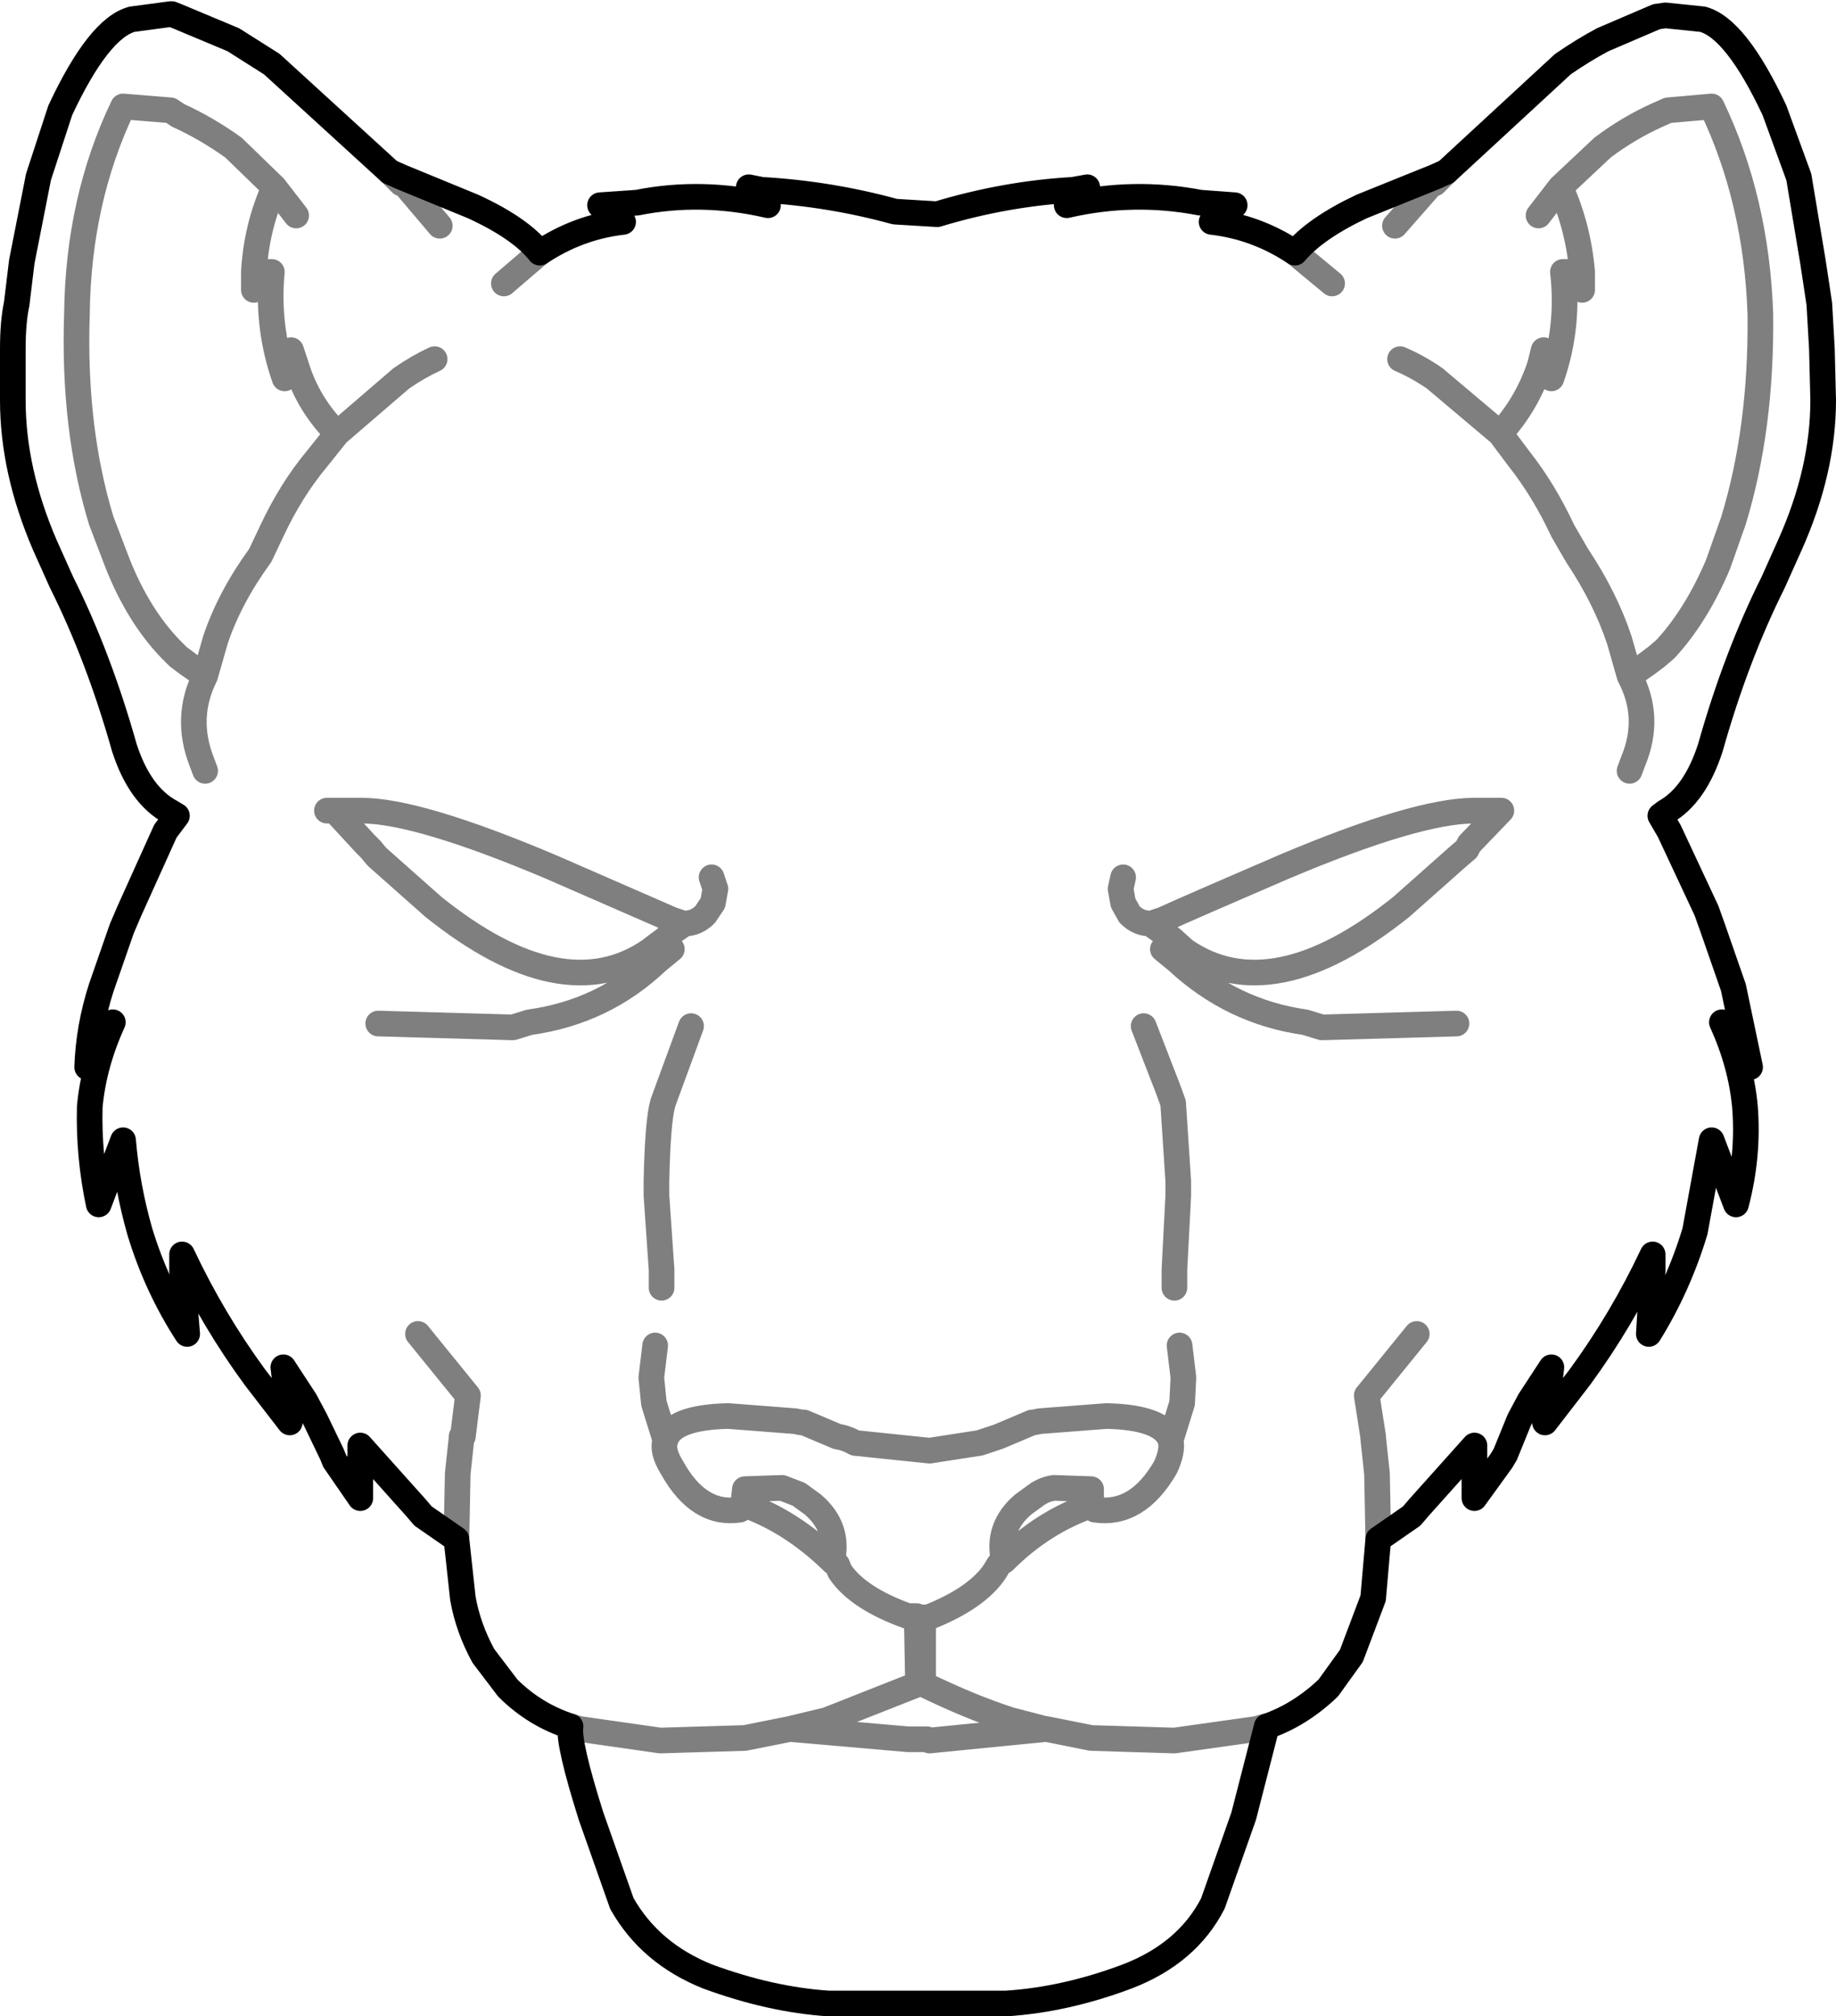 <?xml version="1.0" encoding="UTF-8" standalone="no"?>
<svg xmlns:xlink="http://www.w3.org/1999/xlink" height="78.6px" width="71.6px" xmlns="http://www.w3.org/2000/svg">
  <g transform="matrix(1.0, 0.0, 0.0, 1.0, -364.3, -100.45)">
    <path d="M400.85 108.8 Q403.5 108.0 406.15 107.85 L406.7 107.75 405.9 108.45 Q408.5 107.85 411.1 108.35 L412.45 108.45 411.55 109.1 Q413.3 109.3 414.8 110.3 415.6 109.35 417.4 108.5 L420.25 107.35 420.7 107.15 425.25 102.95 Q426.05 102.4 426.8 102.0 L428.9 101.1 429.25 101.05 430.7 101.2 Q432.0 101.55 433.5 104.75 L434.45 107.35 435.0 110.65 435.25 112.3 435.35 114.05 435.4 116.05 Q435.4 118.8 434.1 121.7 L433.45 123.15 Q432.0 126.05 431.0 129.6 430.4 131.45 429.25 132.1 L429.05 132.25 429.4 132.85 430.85 135.95 431.1 136.65 431.9 138.95 432.55 142.05 431.45 140.3 Q432.2 141.95 432.35 143.6 432.5 145.5 432.0 147.4 L431.05 144.9 430.4 148.45 Q429.75 150.6 428.6 152.45 L428.75 150.0 428.75 149.35 Q427.55 151.9 425.9 154.15 L424.55 155.9 424.8 153.75 423.95 155.05 423.55 155.8 423.0 157.15 422.85 157.4 421.8 158.85 421.8 156.8 419.65 159.2 419.35 159.55 418.05 160.45 417.85 162.75 417.0 165.0 416.1 166.25 Q415.0 167.3 413.7 167.75 L412.8 171.25 411.6 174.65 Q410.6 176.6 408.25 177.5 405.85 178.4 403.55 178.55 L400.9 178.55 400.55 178.55 400.25 178.55 399.7 178.55 399.6 178.55 399.25 178.55 396.6 178.55 Q394.35 178.4 391.9 177.5 389.65 176.6 388.55 174.65 L387.35 171.25 Q386.45 168.4 386.55 167.75 385.15 167.3 384.1 166.25 L383.15 165.0 Q382.55 163.9 382.35 162.75 L382.1 160.45 380.8 159.55 380.5 159.2 378.35 156.8 378.35 158.85 377.35 157.4 377.25 157.15 376.6 155.8 376.2 155.05 375.35 153.75 375.6 155.9 374.25 154.15 Q372.6 151.9 371.4 149.35 L371.4 150.0 371.6 152.45 Q370.4 150.6 369.75 148.45 369.25 146.7 369.1 144.9 L368.15 147.4 Q367.75 145.5 367.8 143.6 367.95 141.95 368.7 140.3 L367.7 142.05 Q367.75 140.5 368.25 138.95 L369.05 136.65 369.35 135.95 370.75 132.85 371.2 132.25 370.95 132.1 Q369.75 131.45 369.15 129.6 368.15 126.05 366.7 123.15 L366.05 121.7 Q364.8 118.8 364.8 116.05 L364.8 114.05 Q364.8 113.0 364.95 112.3 L365.15 110.65 365.8 107.35 366.65 104.75 Q368.15 101.55 369.45 101.2 L370.95 101.0 371.0 101.0 371.25 101.1 373.4 102.0 374.9 102.95 379.5 107.15 379.95 107.35 382.75 108.5 Q384.6 109.35 385.35 110.3 386.85 109.3 388.6 109.1 L387.7 108.45 389.15 108.35 Q391.65 107.85 394.25 108.45 L393.5 107.75 394.0 107.85 Q396.65 108.0 399.2 108.7 L400.85 108.8" fill="none" stroke="#000000" stroke-linecap="round" stroke-linejoin="round" stroke-width="1.0"/>
    <path d="M375.85 108.85 L375.0 107.75 Q374.3 109.3 374.2 111.05 L374.2 111.75 374.55 111.05 374.9 111.05 Q374.7 113.2 375.4 115.2 L375.5 114.2 375.65 114.1 375.85 114.7 Q376.3 116.2 377.45 117.35 L379.95 115.2 Q380.6 114.75 381.25 114.45 M379.5 107.15 L379.95 107.6 380.05 107.6 381.45 109.25 M375.0 107.75 L373.4 106.2 Q372.35 105.45 371.25 104.95 L370.95 104.75 369.1 104.6 Q367.35 108.25 367.3 112.7 367.15 117.15 368.25 120.75 L368.9 122.45 Q369.7 124.45 370.95 125.75 L371.25 126.05 371.65 126.35 372.3 126.8 372.7 125.4 Q373.25 123.75 374.45 122.1 L374.9 121.15 Q375.65 119.55 376.65 118.35 L377.45 117.35 M377.35 132.05 L378.55 133.35 378.75 133.55 379.0 133.85 381.2 135.8 Q386.25 139.85 389.65 137.5 389.9 137.3 390.25 137.05 L390.5 136.8 391.0 136.45 390.95 136.45 390.5 136.3 385.8 134.25 Q380.6 132.05 378.4 132.05 L377.35 132.05 377.05 132.05 M372.3 126.8 Q371.5 128.4 372.15 130.1 L372.3 130.5 M379.05 140.35 L384.3 140.5 384.95 140.3 Q387.85 139.9 389.95 137.9 L390.5 137.45 M391.0 136.45 Q391.45 136.45 391.8 136.1 L392.1 135.65 392.2 135.1 392.05 134.65 M390.1 150.65 L390.1 149.95 389.9 147.05 389.9 146.5 Q389.95 144.15 390.15 143.45 L390.35 142.9 391.25 140.45 M385.35 110.3 L383.95 111.5 M395.45 158.7 L394.8 158.45 393.35 158.5 393.3 158.95 393.3 159.1 Q395.15 159.75 396.75 161.3 397.05 160.0 396.0 159.1 L395.45 158.7 M389.85 152.9 L389.7 154.15 389.8 155.15 390.25 156.6 Q390.5 155.7 392.7 155.65 L395.3 155.85 395.55 155.9 395.65 155.9 396.95 156.45 Q397.3 156.5 397.65 156.7 L400.55 157.0 402.5 156.7 403.25 156.45 404.55 155.9 404.6 155.9 404.85 155.85 407.45 155.65 Q409.65 155.7 409.95 156.6 L410.4 155.15 410.45 154.15 410.3 152.9 M404.2 159.1 Q403.15 160.0 403.45 161.3 405.0 159.75 406.95 159.1 L406.85 158.95 406.85 158.5 405.4 158.45 Q405.05 158.5 404.75 158.7 L404.2 159.1 M393.3 159.1 L393.2 159.2 393.15 159.3 Q391.55 159.55 390.5 157.65 390.1 157.0 390.25 156.6 M386.55 167.75 L386.9 167.85 390.05 168.3 393.35 168.2 395.1 167.85 396.55 167.5 400.1 166.1 400.05 163.45 399.7 163.45 Q397.75 162.75 397.05 161.7 L396.95 161.45 396.8 161.35 396.75 161.3 M395.1 167.85 L399.7 168.25 399.85 168.25 399.9 168.25 400.05 168.25 400.25 168.25 400.35 168.25 400.45 168.25 400.55 168.3 405.1 167.85 405.05 167.85 403.7 167.5 Q402.15 167.0 400.3 166.1 L400.1 166.1 M403.45 161.3 L403.35 161.35 403.25 161.45 403.1 161.7 Q402.4 162.75 400.5 163.5 L400.3 163.5 400.3 166.1 M382.1 160.45 L382.15 157.9 382.3 156.5 382.3 156.45 382.35 156.45 382.55 154.85 380.6 152.45 M428.9 104.95 Q427.8 105.45 426.8 106.2 L425.15 107.75 Q425.85 109.3 426.0 111.05 L426.0 111.75 425.6 111.05 425.25 111.05 Q425.5 113.2 424.8 115.2 L424.75 114.2 424.5 114.1 424.35 114.7 Q423.85 116.2 422.8 117.35 L423.55 118.35 Q424.5 119.55 425.25 121.15 L425.8 122.1 Q426.9 123.75 427.45 125.4 L427.85 126.8 428.5 126.35 428.9 126.05 429.25 125.75 Q430.45 124.45 431.3 122.45 L431.9 120.75 Q433.0 117.15 432.95 112.7 432.8 108.25 431.05 104.6 L429.35 104.75 428.9 104.95 M425.15 107.75 L424.3 108.85 M420.7 107.15 L420.25 107.6 420.15 107.6 418.7 109.25 M422.8 117.35 L420.25 115.2 Q419.6 114.75 418.9 114.45 M414.8 110.3 L416.25 111.5 M408.1 134.65 L408.0 135.1 408.1 135.65 408.35 136.1 Q408.7 136.45 409.15 136.45 L409.2 136.45 409.65 136.3 Q410.75 135.8 414.35 134.25 419.55 132.05 421.8 132.05 L422.85 132.05 421.6 133.35 421.5 133.55 421.15 133.85 418.95 135.8 Q413.9 139.85 410.5 137.5 L410.0 137.05 409.65 136.8 409.15 136.45 M410.1 150.65 L410.1 149.95 410.25 147.05 410.25 146.5 410.05 143.45 409.85 142.9 408.9 140.45 M421.1 140.35 L415.85 140.5 415.2 140.3 Q412.35 139.9 410.2 137.9 L409.65 137.45 M427.85 130.5 L428.0 130.1 Q428.7 128.4 427.85 126.8 M418.05 160.45 L418.0 157.9 417.85 156.5 417.85 156.45 417.6 154.85 419.55 152.45 M409.95 156.6 Q410.05 157.0 409.75 157.65 408.65 159.55 407.0 159.3 L406.95 159.2 406.95 159.1 M405.1 167.85 L406.85 168.2 410.1 168.3 413.3 167.85 413.65 167.75 413.7 167.75" fill="none" stroke="#000000" stroke-linecap="round" stroke-linejoin="round" stroke-opacity="0.502" stroke-width="1.0"/>
  </g>
</svg>
